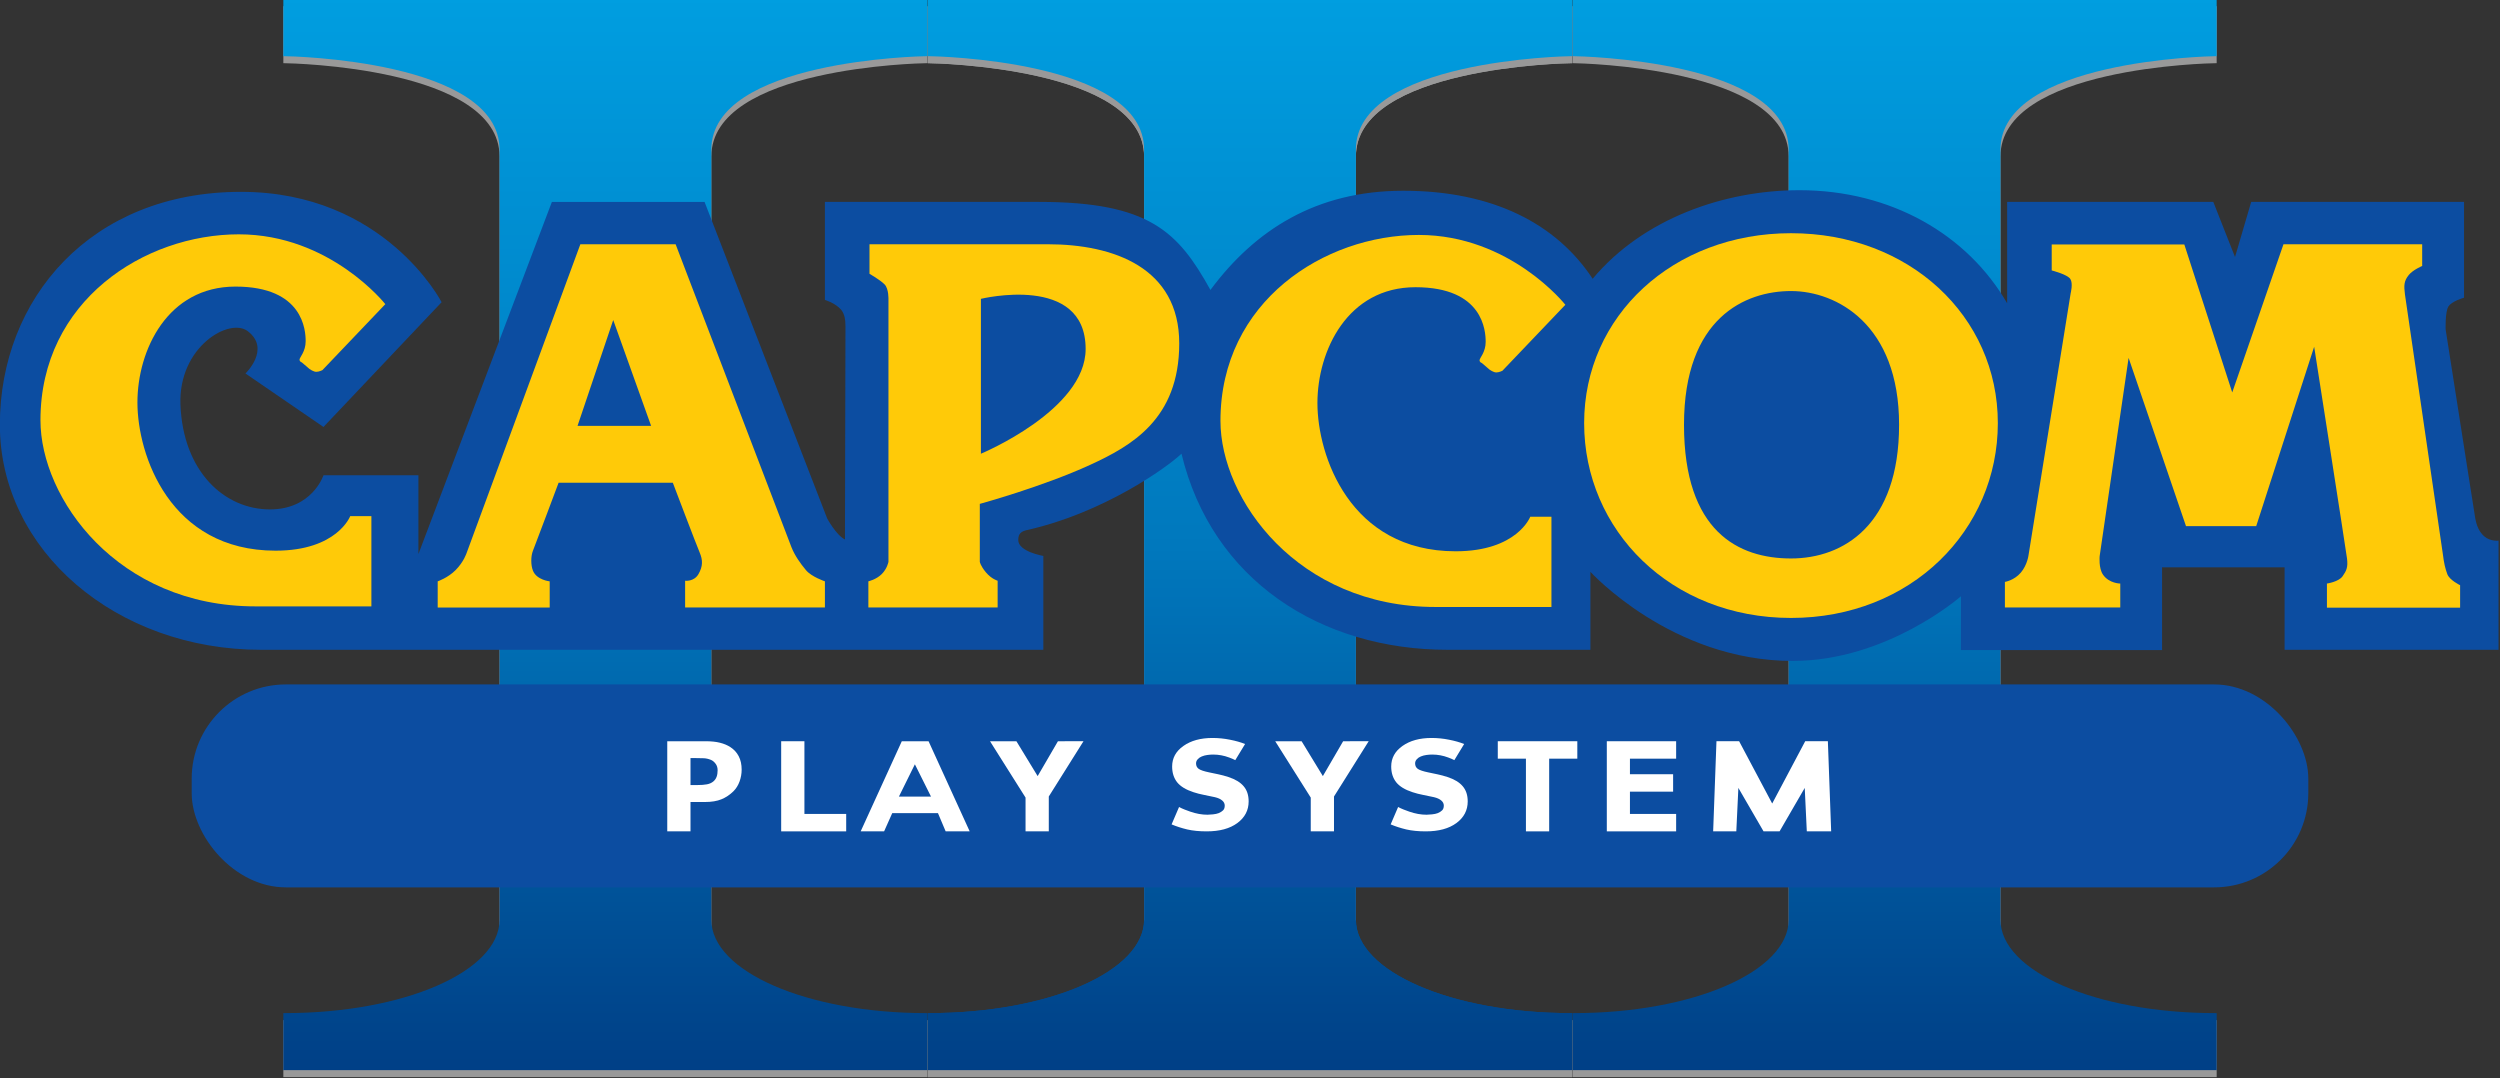 <?xml version="1.0" encoding="UTF-8" standalone="no"?>
<svg
   enable-background="new 0.25 0 567.927 113.032"
   height="156.009"
   viewBox="0.25 0 253.148 109.206"
   width="361.639"
   version="1.1"
   id="svg77"
   sodipodi:docname="cps3.svg"
   inkscape:version="1.1.2 (0a00cf5339, 2022-02-04)"
   xmlns:inkscape="http://www.inkscape.org/namespaces/inkscape"
   xmlns:sodipodi="http://sodipodi.sourceforge.net/DTD/sodipodi-0.dtd"
   xmlns:xlink="http://www.w3.org/1999/xlink"
   xmlns="http://www.w3.org/2000/svg"
   xmlns:svg="http://www.w3.org/2000/svg">
  <rect x="0.25" y="0" width="253.148" height="109.206" fill="#333333" stroke="none"/>
  <defs
     id="defs81">
    <linearGradient
       inkscape:collect="always"
       xlink:href="#a"
       id="linearGradient898"
       gradientUnits="userSpaceOnUse"
       x1="1.747"
       y1="459.043"
       x2="1.747"
       y2="786.84" />
    <linearGradient
       inkscape:collect="always"
       xlink:href="#a"
       id="linearGradient900"
       gradientUnits="userSpaceOnUse"
       x1="1.747"
       y1="459.043"
       x2="1.747"
       y2="786.84" />
    <linearGradient
       inkscape:collect="always"
       xlink:href="#a"
       id="linearGradient902"
       gradientUnits="userSpaceOnUse"
       x1="1.747"
       y1="459.043"
       x2="1.747"
       y2="786.84" />
    <linearGradient
       inkscape:collect="always"
       xlink:href="#a"
       id="linearGradient904"
       gradientUnits="userSpaceOnUse"
       x1="1.747"
       y1="459.043"
       x2="1.747"
       y2="786.84" />
  </defs>
  <sodipodi:namedview
     id="namedview79"
     pagecolor="#ffffff"
     bordercolor="#111111"
     borderopacity="1"
     inkscape:pageshadow="0"
     inkscape:pageopacity="0"
     inkscape:pagecheckerboard="1"
     showgrid="false"
     scale-x="0.7"
     fit-margin-top="0"
     fit-margin-left="0"
     fit-margin-right="0"
     fit-margin-bottom="0"
     inkscape:zoom="4.0016066"
     inkscape:cx="126.44921"
     inkscape:cy="54.603069"
     inkscape:window-width="1366"
     inkscape:window-height="703"
     inkscape:window-x="0"
     inkscape:window-y="0"
     inkscape:window-maximized="1"
     inkscape:current-layer="svg77" />
  <linearGradient
     id="a"
     gradientUnits="userSpaceOnUse"
     x1="1.747"
     x2="1.747"
     y1="459.043"
     y2="786.84">
    <stop
       offset="0"
       stop-color="#009ee0"
       id="stop2" />
    <stop
       offset=".511"
       stop-color="#0078bd"
       id="stop4" />
    <stop
       offset="1"
       stop-color="#003f86"
       id="stop6" />
  </linearGradient>
  <g
     fill-rule="evenodd"
     id="g35"
     transform="translate(1.5018483e-5)">
    <g
       transform="matrix(0.333,0,0,0.333,126.685,-153.31)"
       id="g13">
      <path
         d="m -97.531,462.28 v 17.333 h 0.449 c 1.424,0 65.296,1.195 65.296,28.386 v 234.205 c 0,15.726 -29.122,28.386 -65.296,28.386 h -0.449 v 17.33 h 86.399 23.097 86.399 v -17.33 h -0.449 c -36.174,0 -65.296,-12.66 -65.296,-28.386 V 507.999 c 0,-27.191 63.872,-28.386 65.296,-28.386 h 0.449 v -17.333 h -86.399 -23.097 z"
         fill="#999999"
         id="path9" />
      <path
         d="m -97.531,460.147 v 17.333 h 0.449 c 1.424,0 65.296,1.195 65.296,28.386 v 234.205 c 0,15.726 -29.122,28.386 -65.296,28.386 h -0.449 v 17.33 h 86.399 23.097 86.399 v -17.33 h -0.449 c -36.174,0 -65.296,-12.66 -65.296,-28.386 V 505.866 c 0,-27.191 63.872,-28.386 65.296,-28.386 h 0.449 v -17.333 h -86.399 -23.097 z"
         fill="url(#a)"
         id="path11"
         style="fill:url(#linearGradient898)" />
    </g>
    <g
       transform="matrix(0.333,0,0,0.333,191.953,-153.31)"
       id="g19">
      <path
         d="m -97.531,462.28 v 17.333 h 0.449 c 1.424,0 65.296,1.195 65.296,28.386 v 234.205 c 0,15.726 -29.122,28.386 -65.296,28.386 h -0.449 v 17.33 h 86.399 23.097 86.399 v -17.33 h -0.449 c -36.174,0 -65.296,-12.66 -65.296,-28.386 V 507.999 c 0,-27.191 63.872,-28.386 65.296,-28.386 h 0.449 v -17.333 h -86.399 -23.097 z"
         fill="#999999"
         id="path15" />
      <path
         d="m -97.531,460.147 v 17.333 h 0.449 c 1.424,0 65.296,1.195 65.296,28.386 v 234.205 c 0,15.726 -29.122,28.386 -65.296,28.386 h -0.449 v 17.33 h 86.399 23.097 86.399 v -17.33 h -0.449 c -36.174,0 -65.296,-12.66 -65.296,-28.386 V 505.866 c 0,-27.191 63.872,-28.386 65.296,-28.386 h 0.449 v -17.333 h -86.399 -23.097 z"
         fill="url(#a)"
         id="path17"
         style="fill:url(#linearGradient900)" />
    </g>
    <g
       transform="matrix(0.333,0,0,0.333,61.418,-153.31)"
       id="g25">
      <path
         d="m -97.531,462.28 v 17.333 h 0.449 c 1.424,0 65.296,1.195 65.296,28.386 v 234.205 c 0,15.726 -29.122,28.386 -65.296,28.386 h -0.449 v 17.33 h 86.399 23.097 86.399 v -17.33 h -0.449 c -36.174,0 -65.296,-12.66 -65.296,-28.386 V 507.999 c 0,-27.191 63.872,-28.386 65.296,-28.386 h 0.449 v -17.333 h -86.399 -23.097 z"
         fill="#999999"
         id="path21" />
      <path
         d="m -97.531,460.147 v 17.333 h 0.449 c 1.424,0 65.296,1.195 65.296,28.386 v 234.205 c 0,15.726 -29.122,28.386 -65.296,28.386 h -0.449 v 17.33 h 86.399 23.097 86.399 v -17.33 h -0.449 c -36.174,0 -65.296,-12.66 -65.296,-28.386 V 505.866 c 0,-27.191 63.872,-28.386 65.296,-28.386 h 0.449 v -17.333 h -86.399 -23.097 z"
         fill="url(#a)"
         id="path23"
         style="fill:url(#linearGradient902)" />
    </g>
    <g
       transform="matrix(0.333,0,0,0.333,126.685,-153.31)"
       id="g31">
      <path
         d="m -97.531,462.28 v 17.333 h 0.449 c 1.424,0 65.296,1.195 65.296,28.386 v 234.205 c 0,15.726 -29.122,28.386 -65.296,28.386 h -0.449 v 17.33 h 86.399 23.097 86.399 v -17.33 h -0.449 c -36.174,0 -65.296,-12.66 -65.296,-28.386 V 507.999 c 0,-27.191 63.872,-28.386 65.296,-28.386 h 0.449 v -17.333 h -86.399 -23.097 z"
         fill="#999999"
         id="path27" />
      <path
         d="m -97.531,460.147 v 17.333 h 0.449 c 1.424,0 65.296,1.195 65.296,28.386 v 234.205 c 0,15.726 -29.122,28.386 -65.296,28.386 h -0.449 v 17.33 h 86.399 23.097 86.399 v -17.33 h -0.449 c -36.174,0 -65.296,-12.66 -65.296,-28.386 V 505.866 c 0,-27.191 63.872,-28.386 65.296,-28.386 h 0.449 v -17.333 h -86.399 -23.097 z"
         fill="url(#a)"
         id="path29"
         style="fill:url(#linearGradient904)" />
    </g>
    <rect
       fill="#0c4da1"
       height="20.55"
       rx="9.535"
       width="214.326"
       x="19.661"
       y="69.304"
       id="rect33"
       ry="9.535" />
  </g>
  <g
     fill="#ffffff"
     transform="matrix(0.333,0,0,0.333,-24.021,-157.043)"
     id="g57">
    <path
       d="m 298.409,705.646 q 0,1.841 -0.644,3.608 -0.644,1.749 -1.841,2.945 -1.638,1.62 -3.663,2.448 -2.006,0.828 -5.007,0.828 h -4.399 v 8.927 h -7.068 V 696.995 h 11.633 q 2.614,0 4.399,0.46 1.804,0.442 3.184,1.344 1.657,1.086 2.522,2.779 0.884,1.693 0.884,4.068 z m -7.307,0.166 q 0,-1.16 -0.626,-1.988 -0.626,-0.847 -1.454,-1.178 -1.104,-0.442 -2.154,-0.479 -1.049,-0.055 -2.798,-0.055 h -1.215 v 8.209 h 2.025 q 1.804,0 2.963,-0.221 1.178,-0.221 1.97,-0.884 0.681,-0.589 0.976,-1.399 0.313,-0.828 0.313,-2.006 z"
       id="path37" />
    <path
       d="M 330.197,724.402 H 310.428 V 696.995 h 7.068 v 22.106 h 12.701 z"
       id="path39" />
    <path
       d="m 367.75,724.402 h -7.307 l -2.34,-5.54 h -13.903 l -2.474,5.54 h -7.123 L 347.108,696.995 h 8.136 z m -11.76,-10.565 -4.906,-9.829 -4.862,9.829 z"
       id="path41" />
    <path
       d="m 402.354,696.995 -10.55,16.805 v 10.602 H 384.736 V 714.131 L 373.931,696.995 h 8.025 l 6.46,10.602 6.169,-10.602 z"
       id="path43" />
    <path
       d="m 452.577,715.291 c 0,2.7 -1.147,4.896 -3.442,6.59 -2.282,1.681 -5.387,2.522 -9.314,2.522 -2.27,0 -4.252,-0.196 -5.945,-0.589 -1.681,-0.405 -3.258,-0.914 -4.731,-1.528 l 2.27,-5.295 c 0.888,0.508 2.406,1.067 3.399,1.411 1.816,0.626 3.559,0.939 5.228,0.939 0.429,0 0.994,-0.037 1.693,-0.11 0.699,-0.074 1.27,-0.196 1.712,-0.368 0.54,-0.221 0.982,-0.497 1.325,-0.828 0.356,-0.331 0.534,-0.822 0.534,-1.473 0,-0.601 -0.258,-1.117 -0.773,-1.546 -0.503,-0.442 -1.246,-0.779 -2.227,-1.012 -1.031,-0.245 -2.123,-0.472 -3.276,-0.681 -1.141,-0.221 -2.215,-0.497 -3.221,-0.828 -2.307,-0.749 -3.97,-1.761 -4.988,-3.037 -1.006,-1.288 -1.509,-2.884 -1.509,-4.786 0,-2.552 1.141,-4.632 3.424,-6.24 2.295,-1.62 5.24,-2.43 8.835,-2.43 1.804,0 3.583,0.178 5.338,0.534 1.767,0.344 3.295,0.779 4.583,1.307 l -2.979,4.9 c -0.572,-0.29 -1.187,-0.555 -1.843,-0.795 -1.595,-0.601 -3.227,-0.902 -4.896,-0.902 -0.589,0 -1.178,0.043 -1.767,0.129 -0.577,0.074 -1.135,0.221 -1.675,0.442 -0.479,0.184 -0.89,0.466 -1.233,0.847 -0.344,0.368 -0.515,0.791 -0.515,1.27 0,0.724 0.276,1.282 0.828,1.675 0.552,0.38 1.595,0.73 3.129,1.049 1.006,0.209 1.97,0.411 2.89,0.607 0.933,0.196 1.933,0.466 3,0.81 2.098,0.687 3.645,1.626 4.638,2.816 1.006,1.178 1.509,2.712 1.509,4.602 z"
       id="path45" />
    <path
       d="m 552.52,702.296 h -8.559 v 22.107 h -7.068 v -22.107 h -8.559 v -5.301 h 24.186 z"
       id="path47" />
    <path
       d="M 582.569,724.402 H 561.488 V 696.995 h 21.081 v 5.301 h -14.05 v 4.731 h 13.129 v 5.301 h -13.129 v 6.774 h 14.05 z"
       id="path49" />
    <path
       d="m 629.71,724.402 h -7.408 l -0.628,-13.21 -7.651,13.204 h -4.878 l -7.651,-13.204 -0.628,13.21 h -7.04 l 1.006,-27.408 h 6.89 l 10.057,18.94 10.038,-18.94 h 6.89 z"
       id="path51" />
    <path
       d="m 489.079,696.995 -10.55,16.805 v 10.602 h -7.068 V 714.131 L 460.657,696.995 h 8.025 l 6.46,10.602 6.169,-10.602 z"
       id="path53" />
    <path
       d="m 519.192,715.291 c 0,2.7 -1.147,4.896 -3.442,6.59 -2.282,1.681 -5.387,2.522 -9.314,2.522 -2.27,0 -4.252,-0.196 -5.945,-0.589 -1.681,-0.405 -3.258,-0.914 -4.731,-1.528 l 2.27,-5.295 c 0.888,0.508 2.406,1.067 3.399,1.411 1.816,0.626 3.559,0.939 5.228,0.939 0.429,0 0.994,-0.037 1.693,-0.11 0.699,-0.074 1.27,-0.196 1.712,-0.368 0.54,-0.221 0.982,-0.497 1.325,-0.828 0.356,-0.331 0.534,-0.822 0.534,-1.473 0,-0.601 -0.258,-1.117 -0.773,-1.546 -0.503,-0.442 -1.246,-0.779 -2.227,-1.012 -1.031,-0.245 -2.123,-0.472 -3.276,-0.681 -1.141,-0.221 -2.215,-0.497 -3.221,-0.828 -2.307,-0.749 -3.97,-1.761 -4.988,-3.037 -1.006,-1.288 -1.509,-2.884 -1.509,-4.786 0,-2.552 1.141,-4.632 3.424,-6.24 2.295,-1.62 5.24,-2.43 8.835,-2.43 1.804,0 3.583,0.178 5.338,0.534 1.767,0.344 3.295,0.779 4.583,1.307 l -2.979,4.9 c -0.572,-0.29 -1.187,-0.555 -1.843,-0.795 -1.595,-0.601 -3.227,-0.902 -4.896,-0.902 -0.589,0 -1.178,0.043 -1.767,0.129 -0.577,0.074 -1.135,0.221 -1.675,0.442 -0.479,0.184 -0.89,0.466 -1.233,0.847 -0.344,0.368 -0.515,0.791 -0.515,1.27 0,0.724 0.276,1.282 0.828,1.675 0.552,0.38 1.595,0.73 3.129,1.049 1.006,0.209 1.97,0.411 2.89,0.607 0.933,0.196 1.933,0.466 3,0.81 2.098,0.687 3.645,1.626 4.638,2.816 1.006,1.178 1.509,2.712 1.509,4.602 z"
       id="path55" />
  </g>
  <g
     clip-rule="evenodd"
     fill-rule="evenodd"
     transform="matrix(0.333,0,0,0.333,-23.668,-157.337)"
     id="g75">
    <path
       d="m 206.115,564.374 -35.923,37.943 -23.726,-16.266 c 0,0 7.806,-7.449 0.685,-12.875 -5.553,-4.232 -21.13,4.744 -20.455,22.366 0.791,20.328 13.352,31.843 27.226,31.843 12.886,0 16.269,-10.388 16.269,-10.388 h 28.869 v 23.952 l 40.585,-107.072 h 46.424 l 37.276,96.235 c 0,0 2.709,5.072 5.418,6.429 0,0 0.156,-63.128 0.156,-64.901 0,-1.766 -0.233,-3.719 -1.339,-4.988 -1.819,-2.095 -4.917,-2.964 -4.917,-2.964 v -29.812 h 65.053 c 33.743,0 42.397,9.148 52.181,26.771 13.507,-18.187 32.104,-30.162 58.621,-30.162 27.279,0 46.583,10.056 57.607,26.767 15.397,-18.406 40.179,-26.937 62.856,-26.937 27.869,0 51.143,13.507 63.188,34.393 v -30.833 h 62.679 l 6.605,16.764 4.92,-16.764 h 64.717 v 29.134 c 0,0 -3.734,1.024 -4.765,2.706 -1.003,1.66 -0.827,6.958 -0.827,6.958 l 9.028,57.589 c 0.378,1.872 1.046,3.829 2.66,5.263 1.872,1.674 4.401,1.36 4.401,1.36 v 33.196 h -65.053 v -25.075 h -37.268 v 25.142 h -61.16 v -16.344 c 0,0 -22.352,19.66 -51.161,19.66 -36.869,0 -61.503,-27.103 -61.503,-27.103 v 23.715 c 0,0 -2.706,0 -43.362,0 -38.597,0 -71.729,-21.119 -80.983,-59.634 -4.387,4.196 -23.733,18.007 -46.933,23.21 -1.805,0.406 -2.706,1.081 -2.706,3.038 0,3.568 7.623,4.839 7.623,4.839 v 28.544 c 0,0 -200.588,0 -237.853,0 -44.054,0.008 -79.443,-30.148 -79.443,-68.433 0,-38.289 27.59,-70.821 73.329,-70.821 43.715,0 60.998,33.553 60.998,33.553 z"
       fill="#0c4da1"
       id="path59" />
    <g
       fill="#ffca08"
       id="g73">
      <path
         d="m 188.998,564.968 -19.138,20.067 c 0,0 -1.017,0.512 -1.861,0.512 -0.851,0 -2.042,-0.851 -2.042,-0.851 l -2.367,-2.024 c 0,0 -0.682,-0.166 -0.682,-0.851 0,-0.668 1.865,-2.374 1.865,-5.591 0,-3.221 -0.675,-16.605 -21.342,-16.605 -20.667,0 -29.815,19.314 -29.815,35.241 0,15.927 9.82,45.064 42.019,45.064 18.724,0 22.691,-10.512 22.691,-10.512 h 6.436 v 27.452 h -35.234 c -42.012,0 -65.396,-32.874 -65.396,-56.59 0,-36.364 31.62,-56.544 60.313,-56.544 27.784,0.003 44.552,21.232 44.552,21.232 z"
         id="path61" />
      <path
         d="m 248.301,546.756 h 28.968 l 35.241,92.163 c 1.01,2.533 2.706,4.92 4.398,6.941 1.688,2.035 5.758,3.398 5.758,3.398 v 7.951 h -42.51 v -8.131 c 0,0 2.702,0.35 4.062,-2.027 1.353,-2.374 1.353,-4.235 0.343,-6.605 -1.017,-2.377 -8.149,-21.176 -8.149,-21.176 H 241.688 c 0,0 -7.11,18.972 -7.796,20.663 -0.678,1.692 -0.678,4.408 0,6.097 1.127,2.819 5.086,3.232 5.086,3.232 v 7.951 h -34.058 v -7.951 c 0,0 3.098,-1.067 5.422,-3.398 2.54,-2.54 3.384,-5.256 3.384,-5.256 z m -0.855,55.226 h 22.37 l -11.519,-32.186 z"
         id="path63" />
      <path
         d="m 336.218,546.756 h 54.216 c 19.992,0 39.978,7.107 39.978,30.147 0,23.041 -14.57,31.179 -27.103,36.94 -14.472,6.648 -33.542,11.861 -33.542,11.861 v 17.612 c 0,0 0.17,1.19 1.861,3.211 1.699,2.035 3.56,2.547 3.56,2.547 v 8.131 h -39.307 v -7.951 c 0,0 2.37,-0.516 4.073,-2.208 1.688,-1.695 2.035,-3.73 2.035,-3.73 v -79.623 c 0,0 0.156,-3.391 -1.19,-4.74 -1.353,-1.367 -4.578,-3.221 -4.578,-3.221 v -8.975 h -0.003 z m 33.885,16.598 v 47.095 c 0,0 31.846,-13.21 31.846,-31.846 0,-23.041 -31.846,-15.249 -31.846,-15.249 z"
         id="path65" />
      <path
         d="m 547.822,565.162 -19.145,20.067 c 0,0 -1.017,0.509 -1.865,0.509 -0.841,0 -2.027,-0.848 -2.027,-0.848 l -2.377,-2.038 c 0,0 -0.675,-0.159 -0.675,-0.834 0,-0.682 1.858,-2.388 1.858,-5.591 0,-3.225 -0.668,-16.609 -21.342,-16.609 -20.674,0 -29.819,19.307 -29.819,35.237 0,15.916 9.827,45.064 42.023,45.064 18.724,0 22.695,-10.508 22.695,-10.508 h 6.443 v 27.445 h -35.248 c -42.009,0 -65.396,-32.864 -65.396,-56.583 0,-36.361 31.617,-56.547 60.313,-56.547 27.788,0 44.562,21.236 44.562,21.236 z"
         id="path67" />
      <path
         d="m 616.439,660.387 c -36.601,0 -62.905,-26.725 -62.905,-59.246 0,-32.542 26.986,-57.745 62.905,-57.745 35.905,0 62.891,25.202 62.891,57.745 0,32.518 -26.308,59.246 -62.891,59.246 z m -32.539,-58.744 c 0,32.528 16.605,40.659 32.539,40.659 15.913,0 32.864,-10.166 32.864,-40.659 0,-30.49 -18.975,-40.659 -32.864,-40.659 -13.896,0 -32.539,8.124 -32.539,40.659 z"
         id="path69" />
      <path
         d="m 695.713,546.826 h 40.327 l 14.57,44.993 15.581,-45.064 h 42.178 v 6.602 c 0,0 -2.805,1.187 -4.051,2.713 -1.526,1.865 -1.526,3.218 -1.19,5.938 0.339,2.702 11.179,76.232 11.522,78.945 0.343,2.713 0.675,4.235 1.353,6.1 0.671,1.847 3.9,3.38 3.9,3.38 v 6.835 h -40.497 v -7.34 c 0,0 3.557,-0.505 4.751,-2.208 1.187,-1.695 1.688,-2.713 1.353,-5.418 -0.339,-2.709 -9.989,-64.378 -9.989,-64.378 l -17.622,54.552 h -21.345 l -17.456,-51.171 -8.806,60.316 c 0,0 -0.343,3.621 1.017,5.595 1.861,2.713 5.259,2.713 5.259,2.713 v 7.28 h -35.082 v -7.781 c 0,0 2.794,-0.431 4.825,-2.808 2.031,-2.363 2.374,-5.422 2.374,-5.422 l 12.797,-79.539 c 0,0 0.766,-2.971 -0.085,-4.32 -0.894,-1.427 -5.68,-2.624 -5.68,-2.624 v -7.887 h -0.003 z"
         id="path71" />
    </g>
  </g>
</svg>
